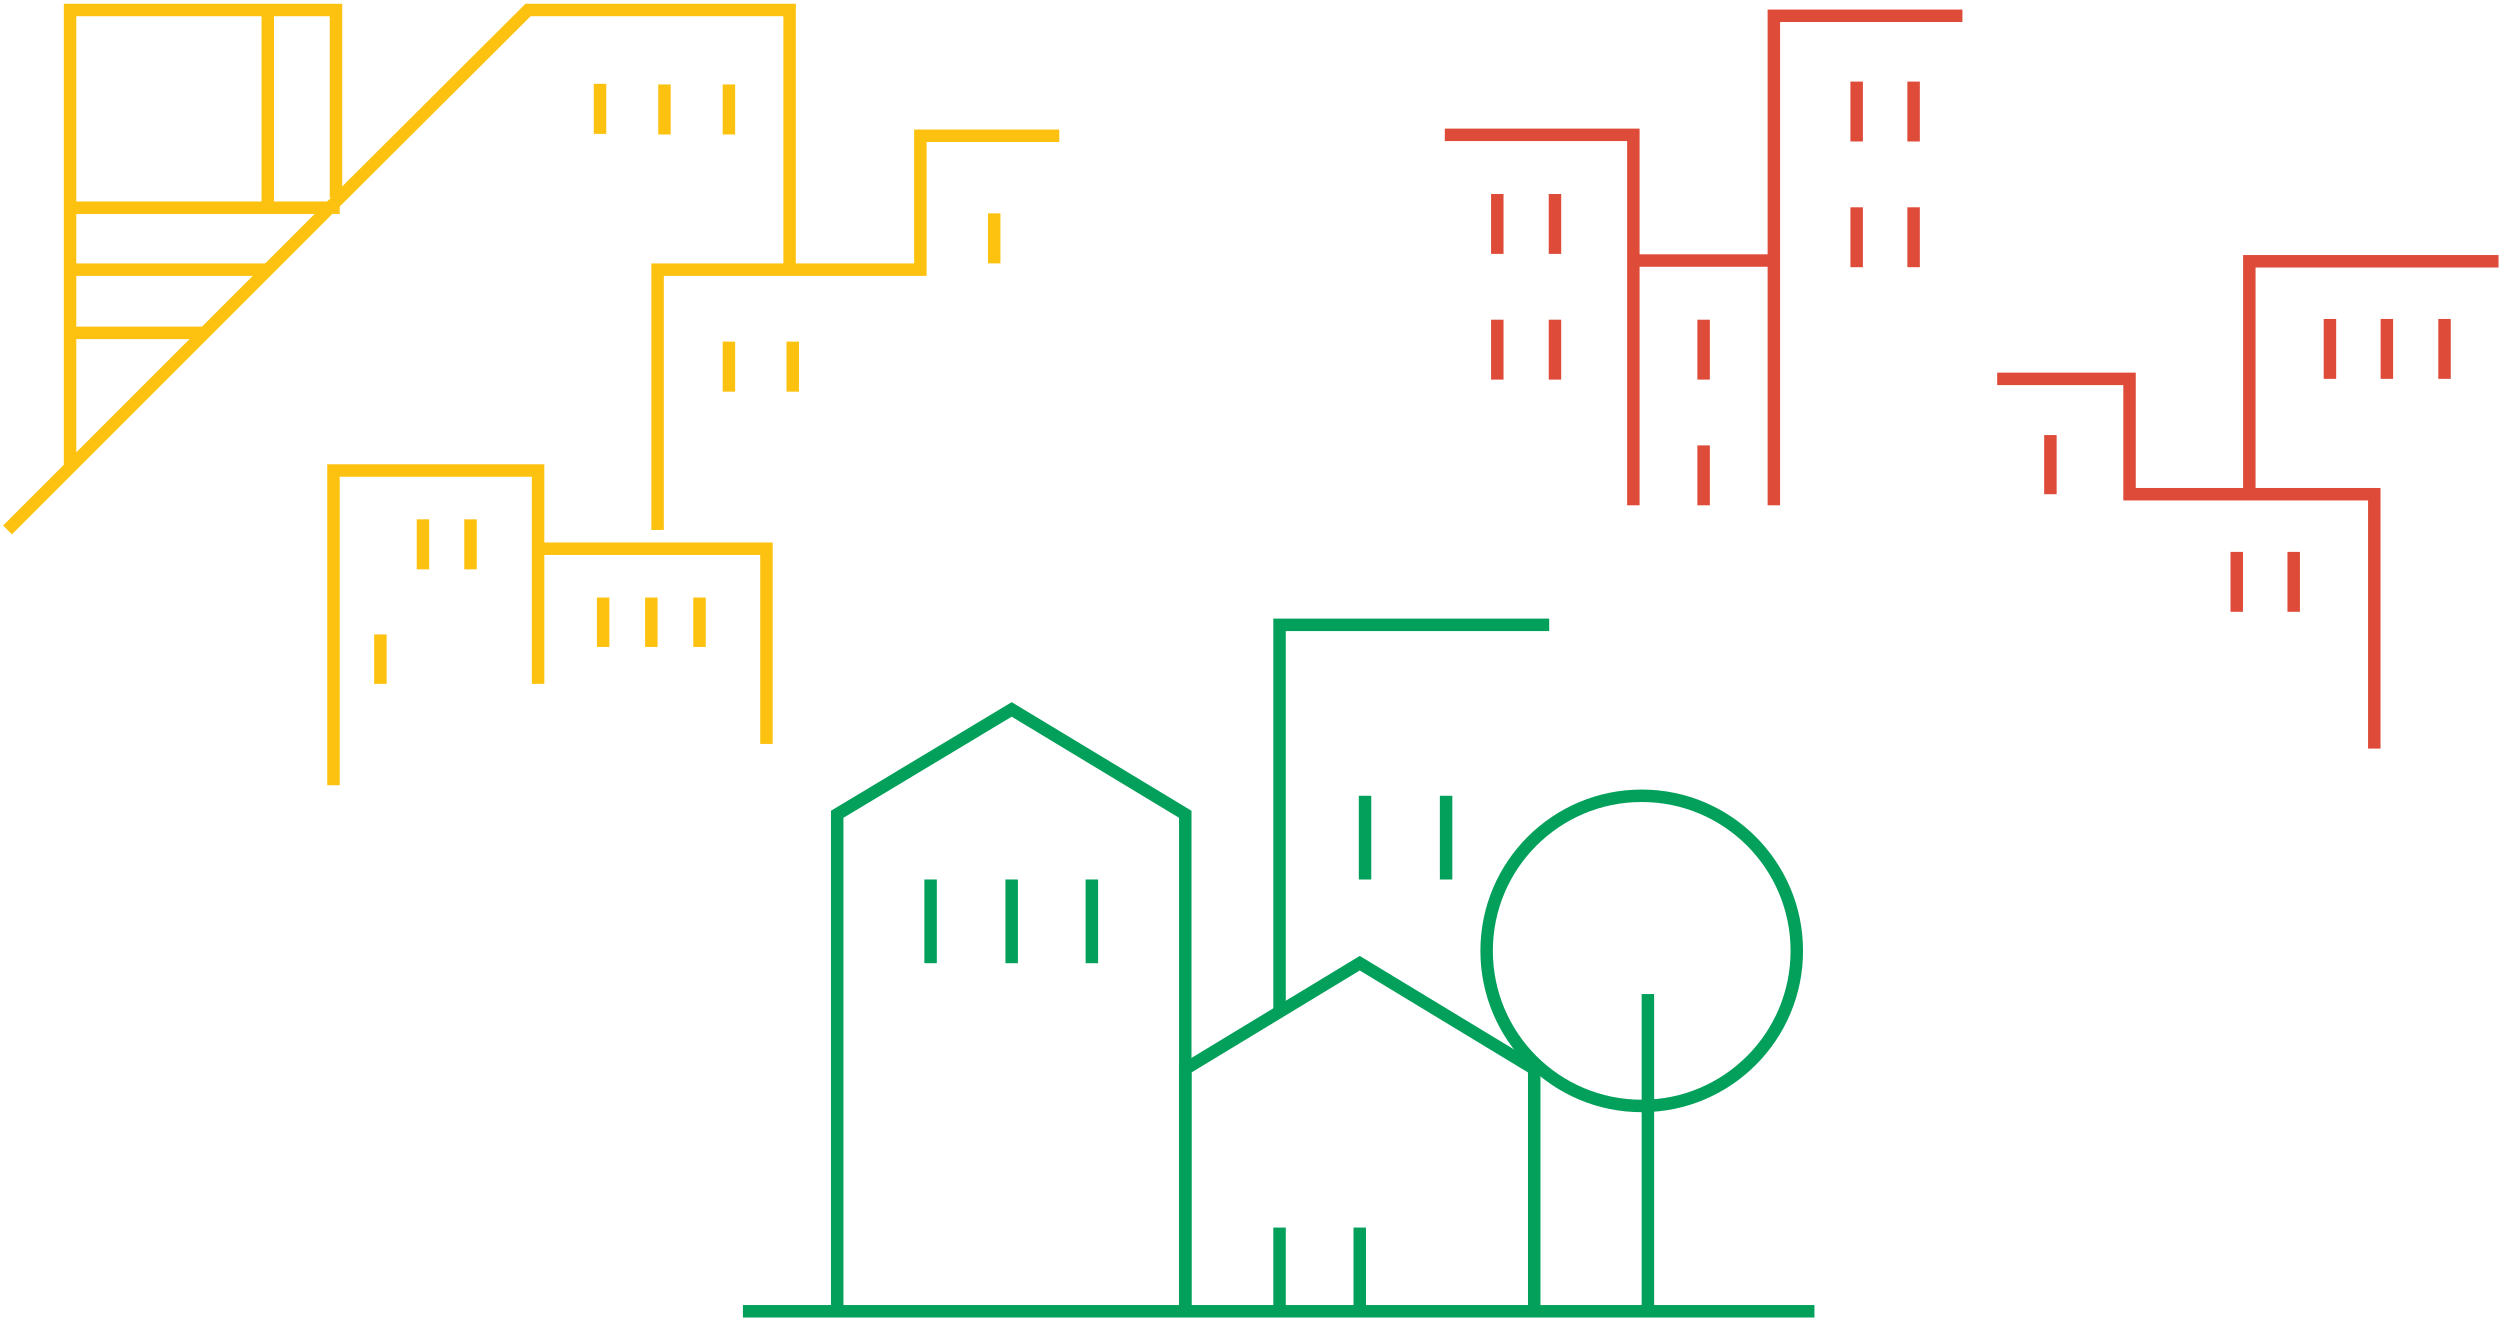 <?xml version="1.0" encoding="UTF-8"?>
<svg width="401px" height="212px" viewBox="0 0 401 212" version="1.1" xmlns="http://www.w3.org/2000/svg" xmlns:xlink="http://www.w3.org/1999/xlink">
    <!-- Generator: Sketch 43 (38999) - http://www.bohemiancoding.com/sketch -->
    <title>pelo</title>
    <desc>Created with Sketch.</desc>
    <defs></defs>
    <g id="Page-1" stroke="none" stroke-width="1" fill="none" fill-rule="evenodd">
        <g id="pelo" transform="translate(1, 1)" stroke-width="2">
            <g id="casas_vermelhas" transform="translate(230.389, 1.413)" stroke="#DE4B39">
                <g id="Group" transform="translate(88.957, 39.141)">
                    <g transform="translate(53.374, 9.489)" id="Shape">
                        <path d="M9.133,0.119 L9.133,9.726"></path>
                        <g>
                            <path d="M0,0.119 L0,9.726"></path>
                            <path d="M18.384,0.119 L18.384,9.726"></path>
                        </g>
                    </g>
                    <path d="M8.54,28.229 L8.54,37.718" id="Shape"></path>
                    <g transform="translate(37.955, 46.258)" id="Shape">
                        <path d="M9.607,0.712 L9.607,10.319"></path>
                        <path d="M0.474,0.712 L0.474,10.319"></path>
                    </g>
                    <polyline id="Shape" points="80.417 0.356 40.446 0.356 40.446 37.718"></polyline>
                    <path d="M60.491,78.519 L60.491,37.718 L21.231,37.718 L21.231,19.215 L0,19.215" id="Shape"></path>
                </g>
                <g id="Group">
                    <g transform="translate(8.303, 28.466)" id="Shape">
                        <path d="M0.474,0.237 L0.474,9.845"></path>
                        <path d="M9.726,0.237 L9.726,9.845"></path>
                    </g>
                    <g transform="translate(8.303, 48.63)" id="Shape">
                        <path d="M0.474,0.237 L0.474,9.845"></path>
                        <path d="M9.726,0.237 L9.726,9.845"></path>
                    </g>
                    <g transform="translate(66.421, 10.675)" id="Shape">
                        <path d="M0,0 L0,9.607"></path>
                        <path d="M9.133,0 L9.133,9.607"></path>
                    </g>
                    <g transform="translate(66.421, 30.838)" id="Shape">
                        <path d="M0,0 L0,9.607"></path>
                        <path d="M9.133,0 L9.133,9.607"></path>
                    </g>
                    <path d="M41.869,48.867 L41.869,58.474" id="Shape"></path>
                    <path d="M41.869,69.031 L41.869,78.638" id="Shape"></path>
                    <polyline id="Shape" points="83.382 0.119 53.137 0.119 53.137 78.638"></polyline>
                    <polyline id="Shape" points="0.356 19.215 30.601 19.215 30.601 78.638"></polyline>
                    <path d="M30.601,39.378 L53.137,39.378" id="Shape"></path>
                </g>
            </g>
            <g id="casa_verde" transform="translate(117.314, 98.94)" stroke="#02A05B">
                <g id="Group" transform="translate(15.548, 0)">
                    <polyline id="Shape" points="56.254 110.389 56.254 30.671 28.41 13.852 0.424 30.671 0.424 110.389"></polyline>
                    <polyline id="Shape" points="56.254 110.389 56.254 71.519 84.24 54.558 112.226 71.519 112.226 110.389"></polyline>
                    <g transform="translate(14.134, 40.989)" id="Shape">
                        <path d="M14.276,0.141 L14.276,13.569"></path>
                        <g>
                            <path d="M1.272,0.141 L1.272,13.569"></path>
                            <path d="M27.138,0.141 L27.138,13.569"></path>
                        </g>
                    </g>
                    <g transform="translate(70.671, 96.113)" id="Shape">
                        <path d="M13.569,0.848 L13.569,14.276"></path>
                        <path d="M0.707,0.848 L0.707,14.276"></path>
                    </g>
                    <g transform="translate(84.806, 26.855)" id="Shape">
                        <path d="M13.286,0.848 L13.286,14.276"></path>
                        <path d="M0.283,0.848 L0.283,14.276"></path>
                    </g>
                    <polyline id="Shape" points="114.629 0.283 71.378 0.283 71.378 62.473"></polyline>
                </g>
                <path d="M0.848,110.389 L172.721,110.389" id="Shape"></path>
                <g id="Group" transform="translate(120.141, 26.855)">
                    <path d="M25.866,32.65 L25.866,84.24" id="Shape"></path>
                    <circle id="Oval" cx="24.876" cy="25.724" r="24.876"></circle>
                </g>
            </g>
            <g id="casas_amarelas" stroke="#FDC20F">
                <g id="Group" transform="translate(52.188, 74.268)">
                    <g transform="translate(43.156, 20.072)" id="Shape">
                        <path d="M8.129,0.502 L8.129,8.43"></path>
                        <g>
                            <path d="M15.857,0.502 L15.857,8.43"></path>
                            <path d="M0.401,0.502 L0.401,8.43"></path>
                        </g>
                    </g>
                    <path d="M7.828,26.495 L7.828,34.424" id="Shape"></path>
                    <g transform="translate(14.051, 8.029)" id="Shape">
                        <path d="M8.23,0 L8.23,8.029"></path>
                        <path d="M0.602,0 L0.602,8.029"></path>
                    </g>
                    <polyline id="Shape" points="33.119 12.746 69.751 12.746 69.751 44.059"></polyline>
                    <path d="M33.119,34.424 L33.119,0.201 L0.301,0.201 L0.301,50.683" id="Shape"></path>
                </g>
                <g id="Group">
                    <g transform="translate(105.38, 12.043)" id="Shape">
                        <path d="M0.201,0.502 L0.201,8.531"></path>
                        <path d="M10.538,0.502 L10.538,8.531"></path>
                    </g>
                    <g transform="translate(115.416, 53.192)" id="Shape">
                        <path d="M0.502,0.602 L0.502,8.631"></path>
                        <path d="M10.739,0.602 L10.739,8.631"></path>
                    </g>
                    <path d="M158.471,33.22 L158.471,41.249" id="Shape"></path>
                    <path d="M95.243,12.445 L95.243,20.474" id="Shape"></path>
                    <polyline id="Shape" points="125.653 41.349 125.653 0.602 83.702 0.602 53.493 30.711 0.201 84.003"></polyline>
                    <polyline id="Shape" points="10.237 73.967 10.237 0.602 52.891 0.602 52.891 30.711"></polyline>
                    <polyline id="Shape" points="168.909 20.775 146.628 20.775 146.628 42.252 104.477 42.252 104.477 84.003"></polyline>
                    <path d="M10.237,32.316 L53.493,32.316" id="Shape"></path>
                    <path d="M10.237,42.252 L41.951,42.252" id="Shape"></path>
                    <path d="M10.237,52.389 L31.815,52.389" id="Shape"></path>
                    <path d="M41.951,0.602 L41.951,32.316" id="Shape"></path>
                </g>
            </g>
        </g>
    </g>
</svg>